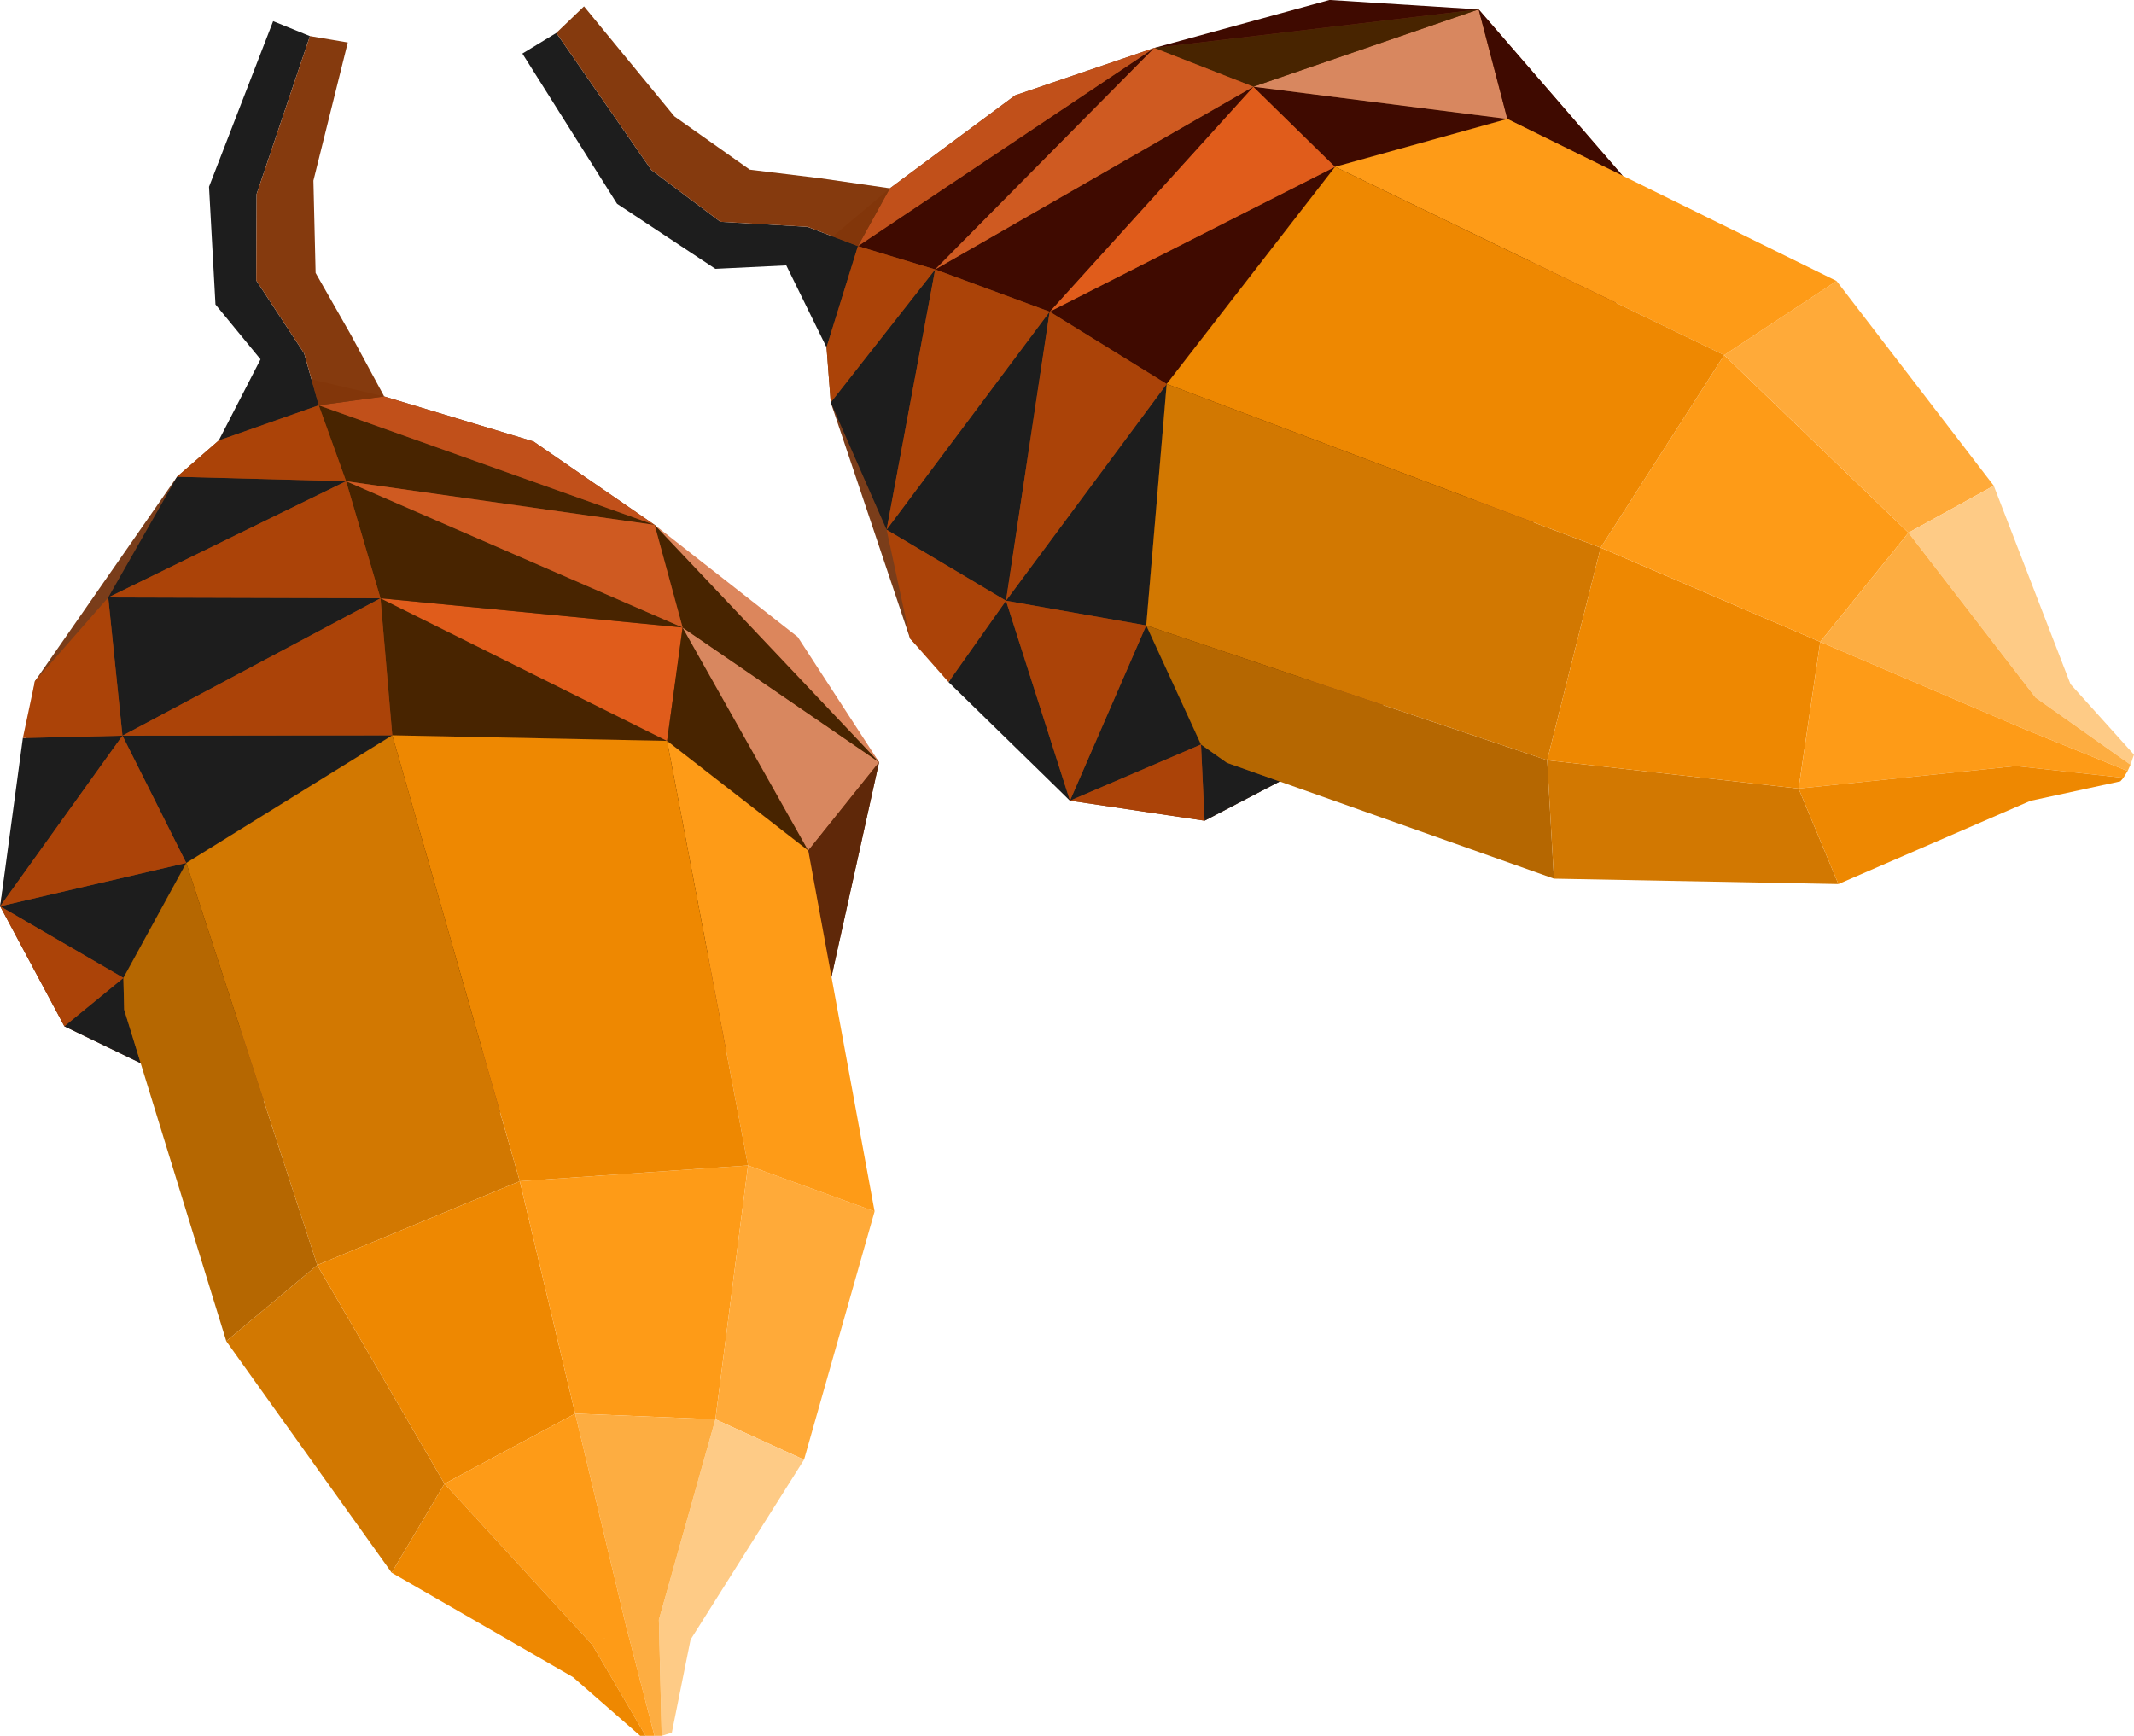 <?xml version="1.0" encoding="UTF-8" standalone="no"?>
<!-- Created with Inkscape (http://www.inkscape.org/) -->

<svg
   width="128.953mm"
   height="104.905mm"
   viewBox="0 0 128.953 104.905"
   version="1.1"
   id="svg1"
   inkscape:version="1.3 (0e150ed6c4, 2023-07-21)"
   sodipodi:docname="Dwarves mina.svg"
   xml:space="preserve"
   xmlns:inkscape="http://www.inkscape.org/namespaces/inkscape"
   xmlns:sodipodi="http://sodipodi.sourceforge.net/DTD/sodipodi-0.dtd"
   xmlns="http://www.w3.org/2000/svg"
   xmlns:svg="http://www.w3.org/2000/svg"><sodipodi:namedview
     id="namedview1"
     pagecolor="#ffffff"
     bordercolor="#000000"
     borderopacity="0.25"
     inkscape:showpageshadow="2"
     inkscape:pageopacity="0.0"
     inkscape:pagecheckerboard="0"
     inkscape:deskcolor="#d1d1d1"
     inkscape:document-units="mm"
     showgrid="false"
     inkscape:zoom="0.03125"
     inkscape:cx="17503.649"
     inkscape:cy="-1089.6468"
     inkscape:window-width="1920"
     inkscape:window-height="991"
     inkscape:window-x="-9"
     inkscape:window-y="-9"
     inkscape:window-maximized="1"
     inkscape:current-layer="layer1"
     showguides="false"
     inkscape:rotation="1"><inkscape:grid
       id="grid1"
       units="mm"
       originx="-25336.711"
       originy="-10813.951"
       spacingx="1"
       spacingy="1"
       empcolor="#0099e5"
       empopacity="0.302"
       color="#0099e5"
       opacity="0.149"
       empspacing="5"
       dotted="false"
       gridanglex="30"
       gridanglez="30"
       visible="false" /><sodipodi:guide
       position="-4117.358,4140.033"
       orientation="1,0"
       id="guide117"
       inkscape:locked="false" /></sodipodi:namedview><defs
     id="defs1" /><g
     inkscape:label="Capa 1"
     inkscape:groupmode="layer"
     id="layer1"
     transform="translate(-6703.672,-2861.191)"><g
       id="g212-1-8-6-6-0-4"
       transform="matrix(1.11,0,0,1.11,8298.832,2172.549)"
       inkscape:export-filename="SVG\fruit_acorn.svg"
       inkscape:export-xdpi="96"
       inkscape:export-ydpi="96"><g
         id="g206-3-8-8-6-4-6-2"
         transform="rotate(-54.742,-1910.443,904.648)"><g
           id="g200-9-6-16-6-5-9-2-3-5"
           transform="translate(-15.611,105.106)"><path
             style="fill:#773916;fill-opacity:0.98;stroke-width:0.265;stroke-opacity:0.495"
             d="m -1346.291,1099.635 -8.886,5.591 -16.37,2.339 -12.445,-4.126 -4.112,-2.111 -3.339,-6.615 2.183,-12.204 8.004,-10.947 2.315,-1.918 5.126,-3.208 3.936,1.025 8.07,2.646 6.482,4.696 8.4,8.152 3.506,5.054 z"
             id="path200-02-8-0-5-7-5-0-1-9"
             sodipodi:nodetypes="cccccccccccccccc" /><path
             style="fill:#381c00;fill-opacity:1;stroke-width:0.265;stroke-opacity:0.495"
             d="m -1384.763,1098.772 12.369,5.665 16.14,-2.778 8.864,-8.93 -7.541,-6.152 -14.949,-0.661 -11.377,6.681 -3.572,6.175"
             id="path96-9-1-0-0-7-8-2-0-5" /><path
             style="fill:#3f0a00;fill-opacity:1;stroke-width:0.265;stroke-opacity:0.495"
             d="m -1370.343,1078.442 0.463,7.474 14.949,0.661 z"
             id="path98-7-6-6-8-5-3-3-7-0" /><path
             style="fill:#e05c1b;fill-opacity:1;stroke-width:0.265;stroke-opacity:0.495"
             d="m -1370.343,1078.442 16.404,1.984 -0.992,6.152"
             id="path99-5-2-2-4-9-0-4-0-64" /><path
             style="fill:#3f0a00;fill-opacity:1;stroke-width:0.265;stroke-opacity:0.495"
             d="m -1347.391,1092.729 -6.548,-12.303 -0.992,6.152 7.541,6.152"
             id="path100-5-1-91-3-8-6-0-2-7" /><path
             style="fill:#d8875f;fill-opacity:1;stroke-width:0.265;stroke-opacity:0.495"
             d="m -1347.391,1092.729 3.969,-4.719 -10.517,-7.584"
             id="path101-0-5-8-5-7-5-3-0-9" /><path
             style="fill:#482400;fill-opacity:1;stroke-width:0.265;stroke-opacity:0.495"
             d="m -1355.328,1074.804 1.389,5.622 10.517,7.584 z"
             id="path102-4-0-8-1-2-4-1-6-5" /><path
             style="fill:#3f0a00;fill-opacity:1;stroke-width:0.265;stroke-opacity:0.495"
             d="m -1370.343,1078.442 -1.72,-6.416 18.124,8.4 -16.404,-1.984"
             id="path103-9-1-9-8-2-5-6-4-4" /><path
             style="fill:#1d1d1d;fill-opacity:1;stroke-width:0.265;stroke-opacity:0.495"
             d="m -1385.16,1078.045 0.595,7.541 14.221,-7.144 z"
             id="path104-6-4-0-7-9-6-0-1-4" /><path
             style="fill:#1d1d1d;fill-opacity:1;stroke-width:0.265;stroke-opacity:0.495"
             d="m -1384.565,1085.585 h -5.424 l -1.455,9.128"
             id="path105-11-7-3-6-2-0-3-6-7" /><path
             style="fill:#1d1d1d;fill-opacity:1;stroke-width:0.265;stroke-opacity:0.495"
             d="m -1381.257,1092.597 -10.186,2.117 6.615,4.058 z"
             id="path106-3-0-2-4-2-1-0-4-0" /><path
             style="fill:#1d1d1d;fill-opacity:1;stroke-width:0.265;stroke-opacity:0.495"
             d="m -1381.257,1092.597 -3.307,-7.011 14.684,0.331 z"
             id="path134-3-2-1-0-8-2-1-4-6" /><path
             style="fill:#1d1d1d;fill-opacity:1;stroke-width:0.265;stroke-opacity:0.495"
             d="m -1385.16,1078.045 13.097,-6.019 -9.194,-0.463"
             id="path138-78-5-4-5-2-4-1-6-8" /><path
             style="fill:#1d1d1d;fill-opacity:1;stroke-width:0.265;stroke-opacity:0.495"
             d="m -1384.829,1098.772 -3.275,2.556 4.112,2.111 -0.837,-2.938 z"
             id="path144-0-4-6-5-0-4-6-9-4"
             sodipodi:nodetypes="ccccc" /><path
             style="fill:#3f0a00;fill-opacity:1;stroke-width:0.265;stroke-opacity:0.495"
             d="m -1343.422,1088.01 -2.869,11.624 -1.099,-6.906"
             id="path145-67-9-0-2-0-4-8-1-2"
             sodipodi:nodetypes="ccc" /><path
             style="fill:#3f0a00;fill-opacity:1;stroke-width:0.265;stroke-opacity:0.495"
             d="m -1372.063,1072.025 -1.389,-4.167 18.124,6.945 -16.735,-2.778"
             id="path182-1-8-6-6-5-0-1-8-8" /><path
             style="fill:#1d1d1d;fill-opacity:1;stroke-width:0.265;stroke-opacity:0.495"
             d="m -1378.942,1069.644 5.49,-1.786 -0.728,-2.844 -2.514,-4.035 0.132,-4.696 3.109,-8.533 -1.984,-0.86 -3.704,8.93 0.198,6.416 2.381,3.043 z"
             id="path183-2-3-8-6-4-8-2-3-6" /><path
             style="fill:#cf5a21;fill-opacity:1;stroke-width:0.265;stroke-opacity:0.495"
             d="m -1353.939,1080.426 -1.389,-5.622 -16.735,-2.778 18.124,8.4"
             id="path184-8-1-6-4-1-4-7-7-3" /><path
             style="fill:#ab4308;fill-opacity:1;stroke-width:0.265;stroke-opacity:0.495"
             d="m -1370.343,1078.442 0.463,7.474 -14.684,-0.331 14.221,-7.144"
             id="path185-1-5-1-0-5-6-6-5-6" /><path
             style="fill:#ab4308;fill-opacity:1;stroke-width:0.265;stroke-opacity:0.495"
             d="m -1372.063,1072.025 -13.097,6.019 14.817,0.397"
             id="path186-7-3-9-7-5-9-7-2-9" /><path
             style="fill:#ab4308;fill-opacity:1;stroke-width:0.265;stroke-opacity:0.495"
             d="m -1373.452,1067.858 1.389,4.167 -9.194,-0.463 2.315,-1.918"
             id="path187-1-9-4-2-3-9-10-4-0" /><path
             style="fill:#ab4308;fill-opacity:1;stroke-width:0.265;stroke-opacity:0.495"
             d="m -1385.16,1078.045 0.595,7.541 h -5.424 l 0.728,-3.076 4.101,-4.465"
             id="path188-1-5-7-1-7-7-3-4-5" /><path
             style="fill:#ab4308;fill-opacity:1;stroke-width:0.265;stroke-opacity:0.495"
             d="m -1384.565,1085.585 3.307,7.011 -10.186,2.117 6.879,-9.128 v 0"
             id="path189-1-6-9-5-4-3-4-1-20" /><path
             style="fill:#ab4308;fill-opacity:1;stroke-width:0.265;stroke-opacity:0.495"
             d="m -1384.829,1098.772 -3.275,2.556 -3.339,-6.615 z"
             id="path190-0-3-5-1-4-8-3-7-2" /><path
             style="fill:#3f0a00;fill-opacity:1;stroke-width:0.265;stroke-opacity:0.495"
             d="m -1343.422,1088.01 -4.266,-6.923 -7.64,-6.284 z"
             id="path197-84-9-6-5-5-1-4-2-2"
             sodipodi:nodetypes="cccc" /><path
             style="fill:#c1501a;fill-opacity:1;stroke-width:0.265;stroke-opacity:0.495"
             d="m -1355.328,1074.804 -6.482,-4.696 -8.07,-2.646 -3.572,0.397 z"
             id="path198-0-2-4-8-9-7-0-5-2" /><path
             style="fill:#83360a;fill-opacity:0.98;stroke-width:0.265;stroke-opacity:0.495"
             d="m -1373.452,1067.858 3.572,-0.397 -1.72,-3.373 -1.852,-3.44 v -5.027 l 2.051,-7.474 -2.051,-0.397 -3.109,8.533 -0.132,4.696 2.514,4.035"
             id="path199-98-3-58-8-4-5-0-9-7" /></g><g
           id="g205-9-8-0-7-7-7-1-6"
           transform="translate(116.007,18.252)"><g
             id="g203-3-6-1-0-5-0-7-5"><path
               style="fill:#b56701;fill-opacity:1;stroke-width:0.265;stroke-opacity:0.495"
               d="m -1516.446,1185.626 3.572,-6.175 6.606,22.058 -5.051,4.022 -5.126,-18.176"
               id="path36-4-6-0-7-4-7-0-2-6"
               sodipodi:nodetypes="ccccc" /><path
               style="fill:#d27801;fill-opacity:1;stroke-width:0.265;stroke-opacity:0.495"
               d="m -1511.32,1205.531 8.7,12.816 2.993,-4.771 -6.642,-12.067 z"
               id="path39-3-2-7-4-8-2-2-4-6" /><path
               style="fill:#d27801;fill-opacity:1;stroke-width:0.265;stroke-opacity:0.495"
               d="m -1506.269,1201.509 11.132,-4.303 -6.36,-24.436 -11.377,6.681"
               id="path40-6-8-3-5-5-9-2-0-5"
               sodipodi:nodetypes="cccc" /><path
               style="fill:#ee8801;fill-opacity:1;stroke-width:0.265;stroke-opacity:0.495"
               d="m -1495.137,1197.206 2.713,12.722 -7.203,3.648 -6.642,-12.067 11.132,-4.303"
               id="path41-7-7-6-8-2-9-3-5-6" /><path
               style="fill:#fe9b17;fill-opacity:1;stroke-width:0.265;stroke-opacity:0.495"
               d="m -1492.424,1209.928 7.624,0.491 2.105,-13.774 -12.441,0.561"
               id="path43-6-0-6-3-7-9-3-7-7" /><path
               style="fill:#ffaa39;fill-opacity:0.995;stroke-width:0.265;stroke-opacity:0.495"
               d="m -1484.8,1210.419 4.771,2.315 4.163,-13.424 -6.829,-2.666 z"
               id="path44-09-6-8-8-3-2-6-0-8" /><path
               style="fill:#fe9b17;fill-opacity:1;stroke-width:0.265;stroke-opacity:0.495"
               d="m -1482.696,1196.645 -3.853,-23.213 7.541,6.152 3.141,19.727"
               id="path49-2-5-4-9-3-7-8-8-7"
               sodipodi:nodetypes="cccc" /></g><g
             id="g204-3-6-4-2-8-6-7-8"><path
               style="fill:#ee8801;fill-opacity:1;stroke-width:0.265;stroke-opacity:0.495"
               d="m -1501.497,1172.77 14.949,0.661 3.853,23.213 -12.441,0.561"
               id="path42-56-8-16-1-6-5-29-2-7"
               sodipodi:nodetypes="cccc" /><path
               id="path50-2-6-2-8-3-8-6-4-2"
               style="fill:#fecb86;fill-opacity:1;stroke-width:0.265;stroke-opacity:0.495"
               d="m -1480.03,1212.734 -4.77,-2.315 -3.336,10.836 -10e-5,7e-4 v 6.326 l 0.558,-0.163 1.14,-5.038 z" /><path
               id="path51-4-0-5-6-4-9-0-6-3"
               style="fill:#fdad41;fill-opacity:1;stroke-width:0.265;stroke-opacity:0.495"
               d="m -1484.8,1210.419 -7.624,-0.491 2.502,11.658 1.786,-0.331 z m -3.336,10.836 -1.786,0.331 1.415,6.066 0.371,-0.071 z" /><path
               id="path83-72-9-2-0-6-9-0-5-5"
               style="fill:#fe9b17;fill-opacity:1;stroke-width:0.265;stroke-opacity:0.495"
               d="m -1492.424,1209.928 -7.203,3.648 7.834,8.957 1.871,-0.947 z m 2.502,11.658 -1.871,0.947 2.853,5.145 0.433,-0.026 z" /><path
               id="path84-92-7-5-0-8-4-4-5-20"
               style="fill:#ee8801;fill-opacity:1;stroke-width:0.265;stroke-opacity:0.495"
               d="m -1491.793,1222.533 -7.834,-8.957 -2.993,4.771 9.728,5.917 z m -1.099,1.73 3.698,3.389 0.254,0.026 -2.853,-5.145 z" /></g></g></g><g
         id="g206-5-5-2-2-7-8-8-0"
         transform="rotate(-1.366,-23654.696,2193.84)"><g
           id="g200-9-6-1-9-4-4-3-3-6-2"
           transform="translate(-15.611,105.106)"><path
             style="fill:#773916;fill-opacity:0.98;stroke-width:0.265;stroke-opacity:0.495"
             d="m -1346.291,1099.635 -8.886,5.591 -16.37,2.339 -12.445,-4.126 -4.112,-2.111 -3.339,-6.615 2.183,-12.204 8.004,-10.947 2.315,-1.918 5.126,-3.208 3.936,1.025 8.07,2.646 6.482,4.696 8.4,8.152 3.506,5.054 z"
             id="path200-02-8-5-9-8-9-5-7-1-9"
             sodipodi:nodetypes="cccccccccccccccc" /><path
             style="fill:#381c00;fill-opacity:1;stroke-width:0.265;stroke-opacity:0.495"
             d="m -1384.763,1098.772 12.369,5.665 16.14,-2.778 8.864,-8.93 -7.541,-6.152 -14.949,-0.661 -11.377,6.681 -3.572,6.175"
             id="path96-9-1-5-5-6-6-0-3-5-4" /><path
             style="fill:#482400;fill-opacity:1;stroke-width:0.265;stroke-opacity:0.495"
             d="m -1370.343,1078.442 0.463,7.474 14.949,0.661 z"
             id="path98-7-6-9-8-9-7-9-8-1-7" /><path
             style="fill:#e05c1b;fill-opacity:1;stroke-width:0.265;stroke-opacity:0.495"
             d="m -1370.343,1078.442 16.404,1.984 -0.992,6.152"
             id="path99-5-2-6-3-1-1-0-8-4-42" /><path
             style="fill:#482400;fill-opacity:1;stroke-width:0.265;stroke-opacity:0.495"
             d="m -1347.391,1092.729 -6.548,-12.303 -0.992,6.152 7.541,6.152"
             id="path100-5-1-9-9-7-1-2-1-1-6" /><path
             style="fill:#d8875f;fill-opacity:1;stroke-width:0.265;stroke-opacity:0.495"
             d="m -1347.391,1092.729 3.969,-4.719 -10.517,-7.584"
             id="path101-0-5-6-7-9-7-5-2-1-3" /><path
             style="fill:#482400;fill-opacity:1;stroke-width:0.265;stroke-opacity:0.495"
             d="m -1355.328,1074.804 1.389,5.622 10.517,7.584 z"
             id="path102-4-0-0-4-9-6-5-2-7-6" /><path
             style="fill:#482400;fill-opacity:1;stroke-width:0.265;stroke-opacity:0.495"
             d="m -1370.343,1078.442 -1.72,-6.416 18.124,8.4 -16.404,-1.984"
             id="path103-9-1-7-2-2-4-6-3-4-6" /><path
             style="fill:#1d1d1d;fill-opacity:1;stroke-width:0.265;stroke-opacity:0.495"
             d="m -1385.16,1078.045 0.595,7.541 14.221,-7.144 z"
             id="path104-6-4-5-0-0-9-6-8-4-8" /><path
             style="fill:#1d1d1d;fill-opacity:1;stroke-width:0.265;stroke-opacity:0.495"
             d="m -1384.565,1085.585 h -5.424 l -1.455,9.128"
             id="path105-11-7-5-6-2-6-3-4-2-7" /><path
             style="fill:#1d1d1d;fill-opacity:1;stroke-width:0.265;stroke-opacity:0.495"
             d="m -1381.257,1092.597 -10.186,2.117 6.615,4.058 z"
             id="path106-3-0-0-9-0-7-9-8-2-9" /><path
             style="fill:#1d1d1d;fill-opacity:1;stroke-width:0.265;stroke-opacity:0.495"
             d="m -1381.257,1092.597 -3.307,-7.011 14.684,0.331 z"
             id="path134-3-2-7-8-2-2-7-8-7-8" /><path
             style="fill:#1d1d1d;fill-opacity:1;stroke-width:0.265;stroke-opacity:0.495"
             d="m -1385.16,1078.045 13.097,-6.019 -9.194,-0.463"
             id="path138-78-5-8-7-0-9-9-7-3-1" /><path
             style="fill:#1d1d1d;fill-opacity:1;stroke-width:0.265;stroke-opacity:0.495"
             d="m -1384.829,1098.772 -3.275,2.556 4.112,2.111 -0.837,-2.938 z"
             id="path144-0-4-5-6-5-3-5-9-4-6"
             sodipodi:nodetypes="ccccc" /><path
             style="fill:#5f2809;fill-opacity:1;stroke-width:0.265;stroke-opacity:0.495"
             d="m -1343.422,1088.01 -2.869,11.624 -1.099,-6.906"
             id="path145-67-9-6-3-5-9-7-9-6-4"
             sodipodi:nodetypes="ccc" /><path
             style="fill:#482400;fill-opacity:1;stroke-width:0.265;stroke-opacity:0.495"
             d="m -1372.063,1072.025 -1.389,-4.167 18.124,6.945 -16.735,-2.778"
             id="path182-1-8-7-1-1-9-2-1-4-3" /><path
             style="fill:#1d1d1d;fill-opacity:1;stroke-width:0.265;stroke-opacity:0.495"
             d="m -1378.942,1069.644 5.49,-1.786 -0.728,-2.844 -2.514,-4.035 0.132,-4.696 3.109,-8.533 -1.984,-0.86 -3.704,8.93 0.198,6.416 2.381,3.043 z"
             id="path183-2-3-3-0-3-1-3-04-0-9" /><path
             style="fill:#cf5a21;fill-opacity:1;stroke-width:0.265;stroke-opacity:0.495"
             d="m -1353.939,1080.426 -1.389,-5.622 -16.735,-2.778 18.124,8.4"
             id="path184-8-1-4-6-0-7-2-9-1-9" /><path
             style="fill:#ab4308;fill-opacity:1;stroke-width:0.265;stroke-opacity:0.495"
             d="m -1370.343,1078.442 0.463,7.474 -14.684,-0.331 14.221,-7.144"
             id="path185-1-5-4-2-2-9-0-7-9-4" /><path
             style="fill:#ab4308;fill-opacity:1;stroke-width:0.265;stroke-opacity:0.495"
             d="m -1372.063,1072.025 -13.097,6.019 14.817,0.397"
             id="path186-7-3-6-5-5-0-9-9-5-0" /><path
             style="fill:#ab4308;fill-opacity:1;stroke-width:0.265;stroke-opacity:0.495"
             d="m -1373.452,1067.858 1.389,4.167 -9.194,-0.463 2.315,-1.918"
             id="path187-1-9-2-6-5-7-5-7-2-5" /><path
             style="fill:#ab4308;fill-opacity:1;stroke-width:0.265;stroke-opacity:0.495"
             d="m -1385.16,1078.045 0.595,7.541 h -5.424 l 0.728,-3.076 4.101,-4.465"
             id="path188-1-5-2-2-6-0-6-2-1-3" /><path
             style="fill:#ab4308;fill-opacity:1;stroke-width:0.265;stroke-opacity:0.495"
             d="m -1384.565,1085.585 3.307,7.011 -10.186,2.117 6.879,-9.128 v 0"
             id="path189-1-6-5-5-5-9-0-8-5-9" /><path
             style="fill:#ab4308;fill-opacity:1;stroke-width:0.265;stroke-opacity:0.495"
             d="m -1384.829,1098.772 -3.275,2.556 -3.339,-6.615 z"
             id="path190-0-3-0-6-7-8-6-1-8-0" /><path
             style="fill:#dc865c;fill-opacity:1;stroke-width:0.265;stroke-opacity:0.495"
             d="m -1343.422,1088.01 -4.266,-6.923 -7.64,-6.284 z"
             id="path197-84-9-4-9-1-6-5-1-6-8"
             sodipodi:nodetypes="cccc" /><path
             style="fill:#c1501a;fill-opacity:1;stroke-width:0.265;stroke-opacity:0.495"
             d="m -1355.328,1074.804 -6.482,-4.696 -8.07,-2.646 -3.572,0.397 z"
             id="path198-0-2-1-2-5-4-1-3-3-3" /><path
             style="fill:#83360a;fill-opacity:0.98;stroke-width:0.265;stroke-opacity:0.495"
             d="m -1373.452,1067.858 3.572,-0.397 -1.72,-3.373 -1.852,-3.44 v -5.027 l 2.051,-7.474 -2.051,-0.397 -3.109,8.533 -0.132,4.696 2.514,4.035"
             id="path199-98-3-5-8-6-8-0-4-5-6" /></g><g
           id="g205-9-3-7-4-9-3-2-9-27"
           transform="translate(116.007,18.252)"><g
             id="g203-3-0-5-5-2-3-3-4-5"><path
               style="fill:#b56701;fill-opacity:1;stroke-width:0.265;stroke-opacity:0.495"
               d="m -1516.446,1185.626 3.572,-6.175 6.606,22.058 -5.051,4.022 -5.126,-18.176"
               id="path36-4-6-8-6-5-7-5-0-9-4"
               sodipodi:nodetypes="ccccc" /><path
               style="fill:#d27801;fill-opacity:1;stroke-width:0.265;stroke-opacity:0.495"
               d="m -1511.32,1205.531 8.7,12.816 2.993,-4.771 -6.642,-12.067 z"
               id="path39-3-2-4-6-4-6-5-1-5-1" /><path
               style="fill:#d27801;fill-opacity:1;stroke-width:0.265;stroke-opacity:0.495"
               d="m -1506.269,1201.509 11.132,-4.303 -6.36,-24.436 -11.377,6.681"
               id="path40-6-8-1-3-5-2-8-7-9-0"
               sodipodi:nodetypes="cccc" /><path
               style="fill:#ee8801;fill-opacity:1;stroke-width:0.265;stroke-opacity:0.495"
               d="m -1495.137,1197.206 2.713,12.722 -7.203,3.648 -6.642,-12.067 11.132,-4.303"
               id="path41-7-7-9-7-2-9-0-29-5-2" /><path
               style="fill:#fe9b17;fill-opacity:1;stroke-width:0.265;stroke-opacity:0.495"
               d="m -1492.424,1209.928 7.624,0.491 2.105,-13.774 -12.441,0.561"
               id="path43-6-0-5-8-9-2-6-6-2-61" /><path
               style="fill:#ffaa39;fill-opacity:0.995;stroke-width:0.265;stroke-opacity:0.495"
               d="m -1484.8,1210.419 4.771,2.315 4.163,-13.424 -6.829,-2.666 z"
               id="path44-09-6-4-0-3-8-9-5-7-4" /><path
               style="fill:#fe9b17;fill-opacity:1;stroke-width:0.265;stroke-opacity:0.495"
               d="m -1482.696,1196.645 -3.853,-23.213 7.541,6.152 3.141,19.727"
               id="path49-2-5-1-4-1-9-8-2-2-1"
               sodipodi:nodetypes="cccc" /></g><g
             id="g204-3-7-9-2-4-2-80-2-8"><path
               style="fill:#ee8801;fill-opacity:1;stroke-width:0.265;stroke-opacity:0.495"
               d="m -1501.497,1172.77 14.949,0.661 3.853,23.213 -12.441,0.561"
               id="path42-56-8-1-1-9-9-3-9-7-0"
               sodipodi:nodetypes="cccc" /><path
               id="path50-2-6-7-9-5-1-5-0-3-07"
               style="fill:#fecb86;fill-opacity:1;stroke-width:0.265;stroke-opacity:0.495"
               d="m -1480.03,1212.734 -4.77,-2.315 -3.336,10.836 -10e-5,7e-4 v 6.326 l 0.558,-0.163 1.14,-5.038 z" /><path
               id="path51-4-0-7-9-0-4-2-3-8-12"
               style="fill:#fdad41;fill-opacity:1;stroke-width:0.265;stroke-opacity:0.495"
               d="m -1484.8,1210.419 -7.624,-0.491 2.502,11.658 1.786,-0.331 z m -3.336,10.836 -1.786,0.331 1.415,6.066 0.371,-0.071 z" /><path
               id="path83-72-9-7-4-5-4-6-9-4-3"
               style="fill:#fe9b17;fill-opacity:1;stroke-width:0.265;stroke-opacity:0.495"
               d="m -1492.424,1209.928 -7.203,3.648 7.834,8.957 1.871,-0.947 z m 2.502,11.658 -1.871,0.947 2.853,5.145 0.433,-0.026 z" /><path
               id="path84-92-7-7-9-5-3-2-1-5-6"
               style="fill:#ee8801;fill-opacity:1;stroke-width:0.265;stroke-opacity:0.495"
               d="m -1491.793,1222.533 -7.834,-8.957 -2.993,4.771 9.728,5.917 z m -1.099,1.73 3.698,3.389 0.254,0.026 -2.853,-5.145 z" /></g></g></g></g></g></svg>
